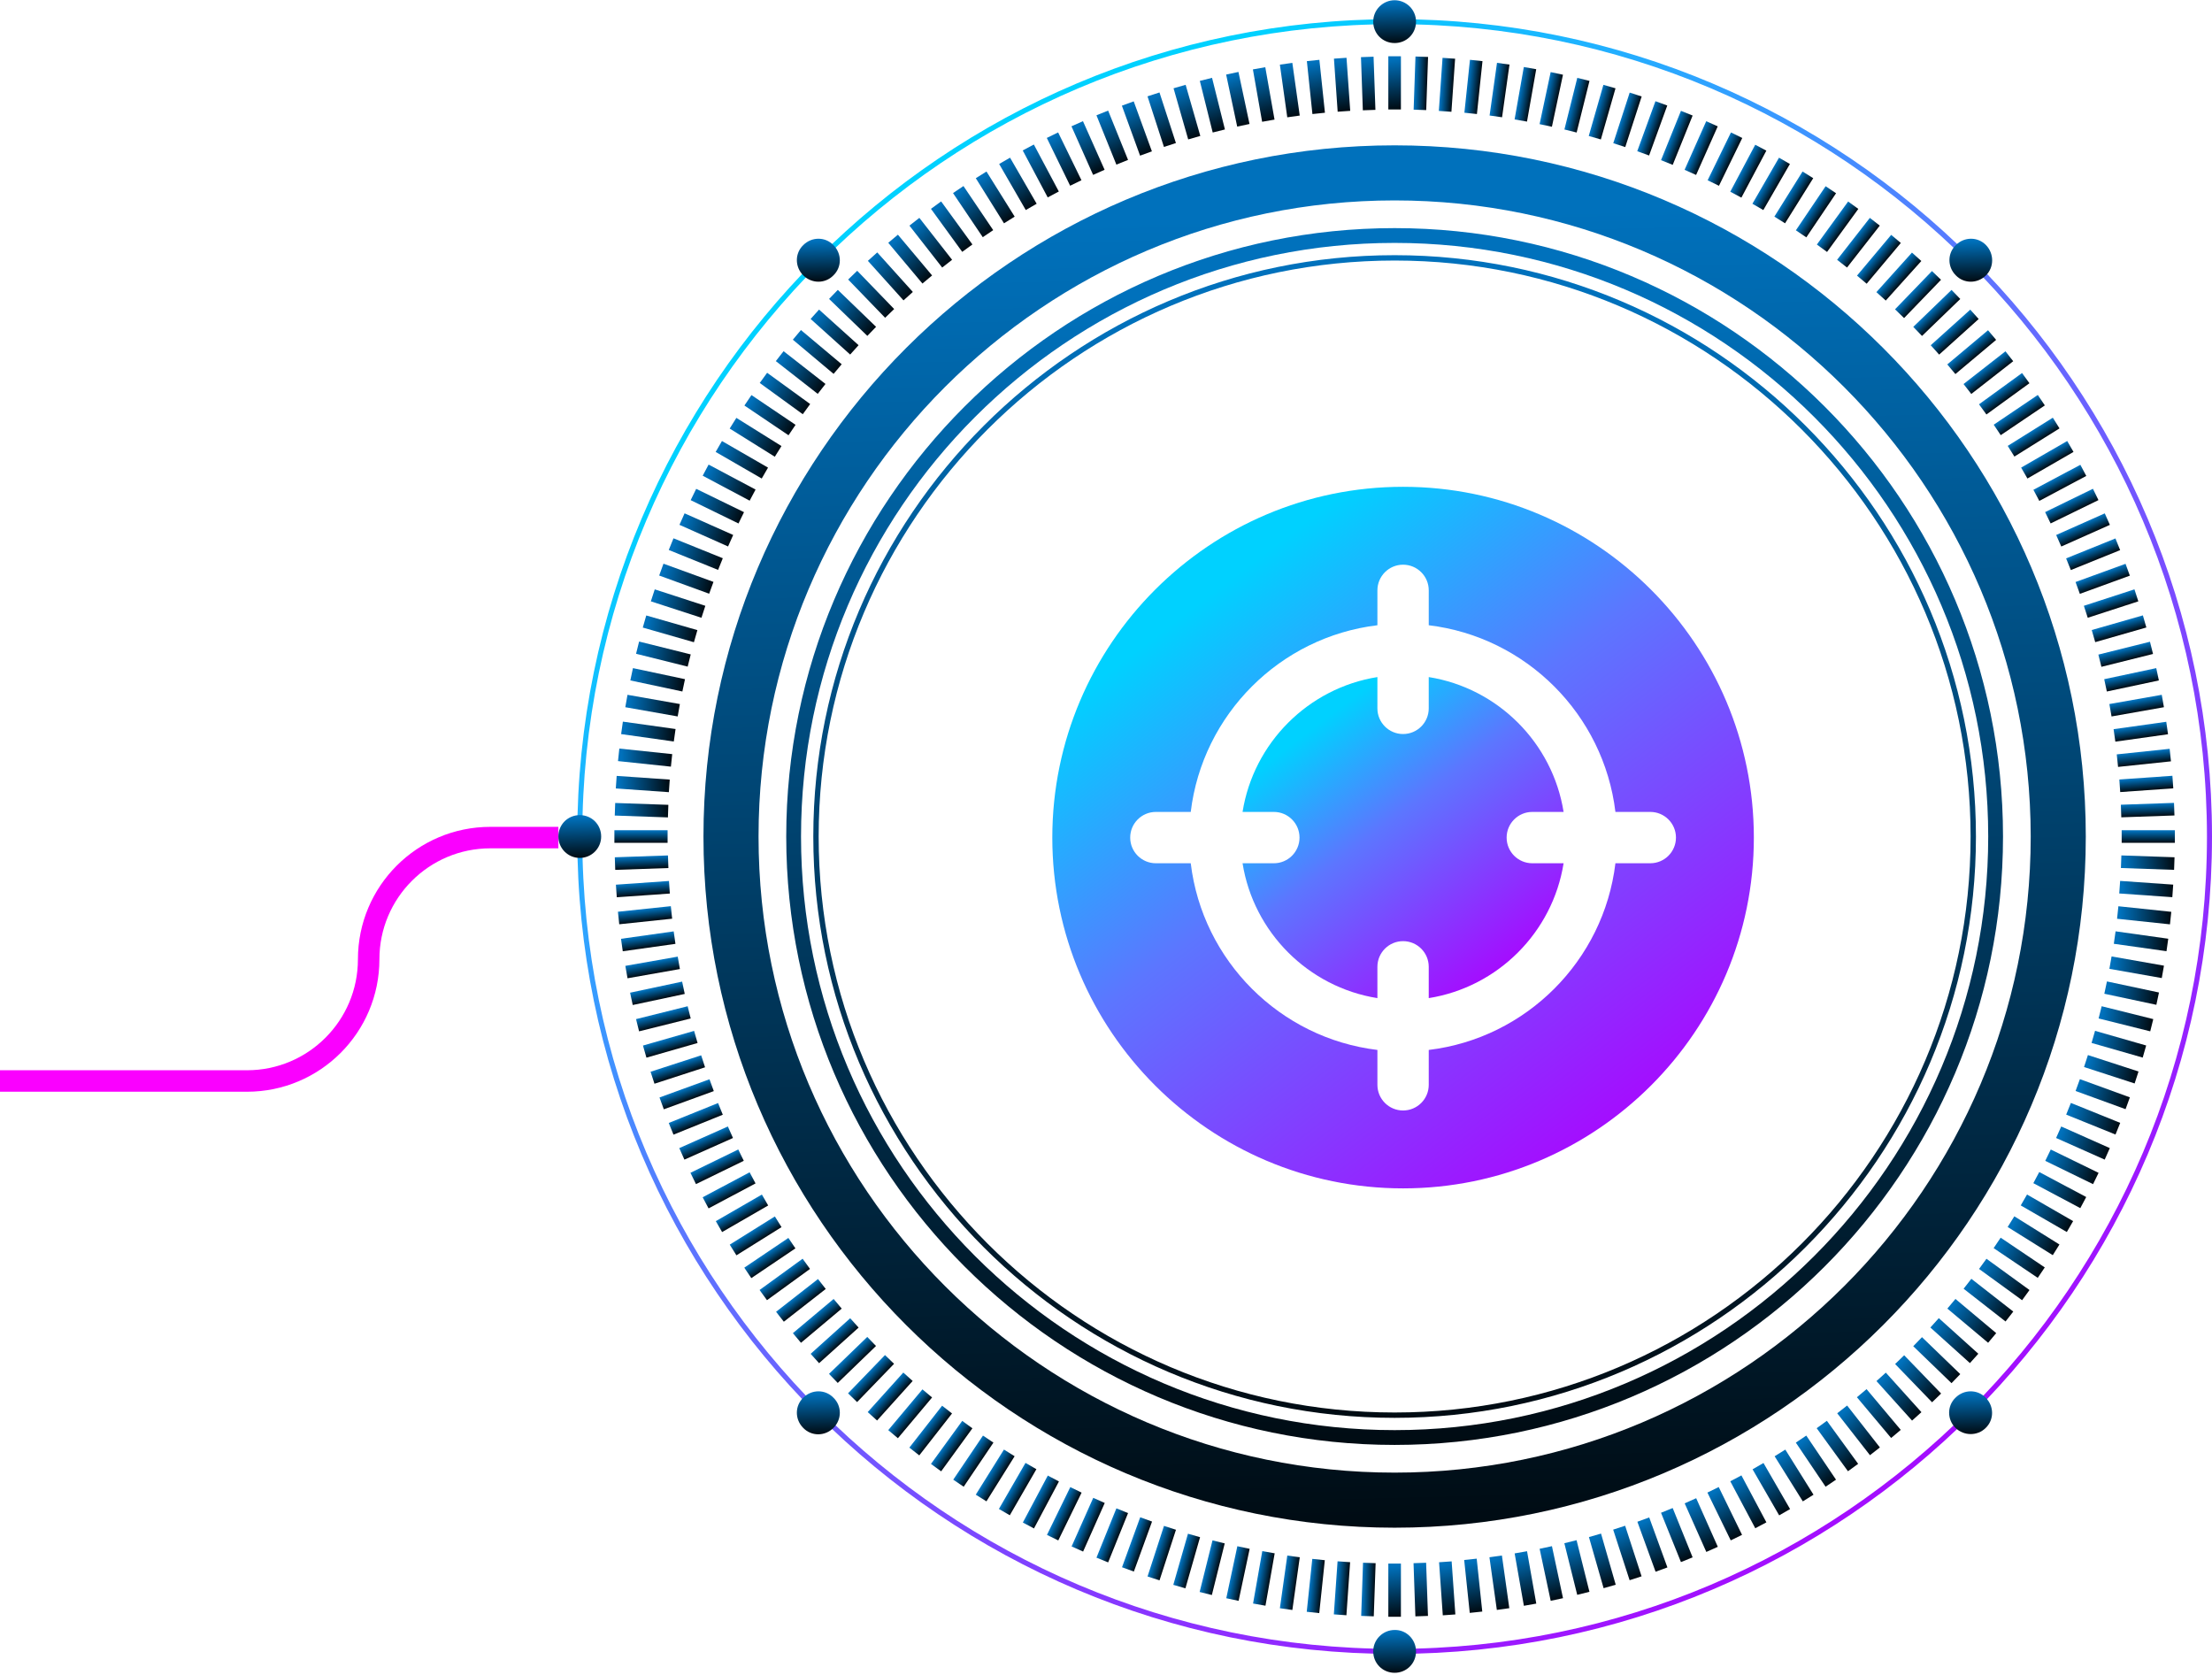 <svg width="309" height="234" viewBox="0 0 309 234" fill="none" xmlns="http://www.w3.org/2000/svg">
<g clip-path="url(#clip0_238_8198)">
<g style="mix-blend-mode:screen">
<path d="M194.818 201.836C147.95 201.836 109.831 163.717 109.831 116.85C109.831 69.983 147.95 31.865 194.818 31.865C241.687 31.865 279.806 69.983 279.806 116.85C279.806 163.717 241.687 201.836 194.818 201.836ZM194.818 33.931C149.093 33.931 111.897 71.126 111.897 116.85C111.897 162.574 149.093 199.769 194.818 199.769C240.543 199.769 277.739 162.574 277.739 116.85C277.739 71.126 240.543 33.931 194.818 33.931Z" fill="url(#paint0_linear_238_8198)"/>
<path d="M194.819 213.399C141.576 213.399 98.269 170.093 98.269 116.851C98.269 63.608 141.576 20.302 194.819 20.302C248.062 20.302 291.369 63.608 291.369 116.851C291.369 170.093 248.062 213.399 194.819 213.399ZM194.819 27.996C145.84 27.996 105.963 67.829 105.963 116.851C105.963 165.828 145.796 205.705 194.819 205.705C243.798 205.705 283.675 165.872 283.675 116.851C283.631 67.873 243.798 27.996 194.819 27.996Z" fill="url(#paint1_linear_238_8198)"/>
<path d="M194.819 231.029C131.859 231.029 80.638 179.809 80.638 116.85C80.638 53.892 131.859 2.672 194.819 2.672C257.779 2.672 309 53.892 309 116.85C309 179.809 257.779 231.029 194.819 231.029ZM194.819 3.375C132.254 3.375 81.341 54.287 81.341 116.85C81.341 179.413 132.254 230.325 194.819 230.325C257.383 230.325 308.296 179.413 308.296 116.85C308.252 54.287 257.383 3.375 194.819 3.375Z" fill="url(#paint2_linear_238_8198)"/>
<path d="M194.818 198.054C150.061 198.054 113.612 161.607 113.612 116.85C113.612 72.093 150.061 35.645 194.818 35.645C239.576 35.645 276.025 72.049 276.025 116.85C276.025 161.607 239.576 198.054 194.818 198.054ZM194.818 36.393C150.456 36.393 114.36 72.489 114.36 116.85C114.36 161.211 150.456 197.307 194.818 197.307C239.181 197.307 275.277 161.211 275.277 116.85C275.277 72.489 239.181 36.393 194.818 36.393Z" fill="url(#paint3_linear_238_8198)"/>
<path d="M197.809 3.024C197.809 4.695 196.49 6.013 194.819 6.013C193.148 6.013 191.829 4.695 191.829 3.024C191.829 1.353 193.192 0.034 194.819 0.034C196.446 0.034 197.809 1.353 197.809 3.024Z" fill="url(#paint4_linear_238_8198)"/>
<path d="M197.809 230.677C197.809 232.347 196.49 233.666 194.819 233.666C193.148 233.666 191.829 232.347 191.829 230.677C191.829 229.006 193.192 227.687 194.819 227.687C196.446 227.643 197.809 229.006 197.809 230.677Z" fill="url(#paint5_linear_238_8198)"/>
<path d="M80.99 119.84C79.319 119.84 78 118.477 78 116.851C78 115.18 79.319 113.861 80.99 113.861C82.66 113.861 83.979 115.18 83.979 116.851C83.979 118.477 82.66 119.84 80.99 119.84Z" fill="url(#paint6_linear_238_8198)"/>
<path d="M277.432 38.46C276.245 39.647 274.355 39.647 273.212 38.46C272.025 37.273 272.025 35.382 273.212 34.239C274.399 33.052 276.289 33.052 277.432 34.239C278.576 35.426 278.576 37.316 277.432 38.46Z" fill="url(#paint7_linear_238_8198)"/>
<path d="M116.427 199.462C115.239 200.649 113.349 200.649 112.206 199.462C111.019 198.275 111.019 196.384 112.206 195.241C113.393 194.054 115.283 194.054 116.427 195.241C117.614 196.384 117.614 198.275 116.427 199.462Z" fill="url(#paint8_linear_238_8198)"/>
<path d="M273.168 199.462C271.981 198.275 271.981 196.384 273.168 195.241C274.355 194.054 276.245 194.054 277.388 195.241C278.576 196.428 278.576 198.319 277.388 199.462C276.245 200.605 274.355 200.605 273.168 199.462Z" fill="url(#paint9_linear_238_8198)"/>
<path d="M112.206 38.46C111.019 37.273 111.019 35.382 112.206 34.239C113.393 33.052 115.283 33.052 116.427 34.239C117.614 35.426 117.614 37.316 116.427 38.46C115.283 39.647 113.393 39.647 112.206 38.46Z" fill="url(#paint10_linear_238_8198)"/>
<path d="M195.698 7.86H193.939V15.29H195.698V7.86Z" fill="url(#paint11_linear_238_8198)"/>
<path d="M195.698 218.411H193.939V225.841H195.698V218.411Z" fill="url(#paint12_linear_238_8198)"/>
<path d="M191.877 7.92L190.119 7.982L190.379 15.408L192.136 15.346L191.877 7.92Z" fill="url(#paint13_linear_238_8198)"/>
<path d="M199.219 218.296L197.461 218.357L197.719 225.783L199.477 225.722L199.219 218.296Z" fill="url(#paint14_linear_238_8198)"/>
<path d="M188.098 8.071L186.344 8.193L186.862 15.606L188.616 15.483L188.098 8.071Z" fill="url(#paint15_linear_238_8198)"/>
<path d="M202.784 218.102L201.029 218.225L201.547 225.637L203.302 225.514L202.784 218.102Z" fill="url(#paint16_linear_238_8198)"/>
<path d="M184.309 8.358L182.56 8.542L183.335 15.931L185.084 15.748L184.309 8.358Z" fill="url(#paint17_linear_238_8198)"/>
<path d="M206.285 217.725L204.536 217.909L205.313 225.298L207.062 225.114L206.285 217.725Z" fill="url(#paint18_linear_238_8198)"/>
<path d="M180.531 8.784L178.789 9.029L179.822 16.387L181.563 16.142L180.531 8.784Z" fill="url(#paint19_linear_238_8198)"/>
<path d="M209.806 217.283L208.064 217.527L209.098 224.885L210.84 224.641L209.806 217.283Z" fill="url(#paint20_linear_238_8198)"/>
<path d="M176.752 9.39L175.021 9.695L176.31 17.012L178.042 16.707L176.752 9.39Z" fill="url(#paint21_linear_238_8198)"/>
<path d="M213.317 216.685L211.585 216.99L212.874 224.307L214.606 224.002L213.317 216.685Z" fill="url(#paint22_linear_238_8198)"/>
<path d="M173.003 10.05L171.283 10.416L172.828 17.683L174.548 17.318L173.003 10.05Z" fill="url(#paint23_linear_238_8198)"/>
<path d="M216.795 215.979L215.075 216.345L216.621 223.612L218.342 223.246L216.795 215.979Z" fill="url(#paint24_linear_238_8198)"/>
<path d="M169.315 10.874L167.608 11.299L169.407 18.509L171.113 18.083L169.315 10.874Z" fill="url(#paint25_linear_238_8198)"/>
<path d="M220.235 215.142L218.528 215.568L220.326 222.777L222.033 222.352L220.235 215.142Z" fill="url(#paint26_linear_238_8198)"/>
<path d="M165.626 11.847L163.936 12.332L165.983 19.474L167.674 18.989L165.626 11.847Z" fill="url(#paint27_linear_238_8198)"/>
<path d="M223.653 214.222L221.963 214.708L224.012 221.849L225.703 221.364L223.653 214.222Z" fill="url(#paint28_linear_238_8198)"/>
<path d="M161.971 12.915L160.299 13.459L162.595 20.525L164.267 19.982L161.971 12.915Z" fill="url(#paint29_linear_238_8198)"/>
<path d="M227.021 213.126L225.349 213.669L227.645 220.735L229.317 220.192L227.021 213.126Z" fill="url(#paint30_linear_238_8198)"/>
<path d="M158.372 14.159L156.72 14.761L159.26 21.743L160.913 21.142L158.372 14.159Z" fill="url(#paint31_linear_238_8198)"/>
<path d="M230.383 211.966L228.73 212.568L231.272 219.55L232.925 218.948L230.383 211.966Z" fill="url(#paint32_linear_238_8198)"/>
<path d="M154.798 15.447L153.167 16.106L155.95 22.995L157.581 22.336L154.798 15.447Z" fill="url(#paint33_linear_238_8198)"/>
<path d="M233.663 210.653L232.032 211.312L234.816 218.201L236.447 217.542L233.663 210.653Z" fill="url(#paint34_linear_238_8198)"/>
<path d="M151.282 16.928L149.676 17.643L152.698 24.43L154.304 23.715L151.282 16.928Z" fill="url(#paint35_linear_238_8198)"/>
<path d="M236.944 209.28L235.337 209.996L238.359 216.784L239.966 216.069L236.944 209.28Z" fill="url(#paint36_linear_238_8198)"/>
<path d="M147.813 18.496L146.232 19.267L149.491 25.945L151.071 25.174L147.813 18.496Z" fill="url(#paint37_linear_238_8198)"/>
<path d="M240.093 207.721L238.513 208.492L241.771 215.17L243.351 214.399L240.093 207.721Z" fill="url(#paint38_linear_238_8198)"/>
<path d="M144.422 20.19L142.869 21.016L146.358 27.576L147.91 26.75L144.422 20.19Z" fill="url(#paint39_linear_238_8198)"/>
<path d="M243.262 206.091L241.709 206.917L245.198 213.477L246.751 212.651L243.262 206.091Z" fill="url(#paint40_linear_238_8198)"/>
<path d="M141.098 22.026L139.575 22.906L143.291 29.34L144.814 28.461L141.098 22.026Z" fill="url(#paint41_linear_238_8198)"/>
<path d="M246.345 204.362L244.822 205.242L248.537 211.676L250.06 210.797L246.345 204.362Z" fill="url(#paint42_linear_238_8198)"/>
<path d="M137.805 23.961L136.313 24.893L140.252 31.194L141.743 30.262L137.805 23.961Z" fill="url(#paint43_linear_238_8198)"/>
<path d="M249.395 202.489L247.903 203.421L251.841 209.722L253.333 208.79L249.395 202.489Z" fill="url(#paint44_linear_238_8198)"/>
<path d="M134.589 25.988L133.131 26.971L137.285 33.132L138.743 32.148L134.589 25.988Z" fill="url(#paint45_linear_238_8198)"/>
<path d="M252.323 200.531L250.865 201.515L255.02 207.674L256.478 206.691L252.323 200.531Z" fill="url(#paint46_linear_238_8198)"/>
<path d="M131.47 28.137L130.048 29.171L134.416 35.181L135.839 34.147L131.47 28.137Z" fill="url(#paint47_linear_238_8198)"/>
<path d="M255.201 198.468L253.778 199.501L258.146 205.512L259.569 204.479L255.201 198.468Z" fill="url(#paint48_linear_238_8198)"/>
<path d="M128.427 30.434L127.041 31.517L131.616 37.372L133.002 36.289L128.427 30.434Z" fill="url(#paint49_linear_238_8198)"/>
<path d="M258.031 196.333L256.646 197.416L261.22 203.271L262.606 202.188L258.031 196.333Z" fill="url(#paint50_linear_238_8198)"/>
<path d="M125.431 32.784L124.084 33.915L128.859 39.607L130.207 38.477L125.431 32.784Z" fill="url(#paint51_linear_238_8198)"/>
<path d="M260.745 194.044L259.398 195.175L264.175 200.866L265.522 199.735L260.745 194.044Z" fill="url(#paint52_linear_238_8198)"/>
<path d="M122.545 35.26L121.238 36.437L126.21 41.958L127.517 40.781L122.545 35.26Z" fill="url(#paint53_linear_238_8198)"/>
<path d="M263.436 191.739L262.129 192.916L267.101 198.437L268.408 197.261L263.436 191.739Z" fill="url(#paint54_linear_238_8198)"/>
<path d="M119.746 37.825L118.481 39.047L123.645 44.39L124.909 43.168L119.746 37.825Z" fill="url(#paint55_linear_238_8198)"/>
<path d="M265.999 189.313L264.734 190.535L269.896 195.879L271.161 194.657L265.999 189.313Z" fill="url(#paint56_linear_238_8198)"/>
<path d="M117.037 40.492L115.815 41.757L121.16 46.919L122.382 45.654L117.037 40.492Z" fill="url(#paint57_linear_238_8198)"/>
<path d="M268.488 186.784L267.267 188.049L272.612 193.21L273.834 191.945L268.488 186.784Z" fill="url(#paint58_linear_238_8198)"/>
<path d="M114.416 43.246L113.239 44.553L118.761 49.525L119.938 48.218L114.416 43.246Z" fill="url(#paint59_linear_238_8198)"/>
<path d="M270.837 184.128L269.66 185.435L275.182 190.406L276.358 189.099L270.837 184.128Z" fill="url(#paint60_linear_238_8198)"/>
<path d="M111.886 46.104L110.756 47.451L116.447 52.227L117.578 50.88L111.886 46.104Z" fill="url(#paint61_linear_238_8198)"/>
<path d="M273.162 181.445L272.032 182.792L277.725 187.567L278.855 186.22L273.162 181.445Z" fill="url(#paint62_linear_238_8198)"/>
<path d="M109.461 49.057L108.378 50.443L114.232 55.018L115.315 53.633L109.461 49.057Z" fill="url(#paint63_linear_238_8198)"/>
<path d="M275.384 178.633L274.302 180.019L280.158 184.593L281.24 183.207L275.384 178.633Z" fill="url(#paint64_linear_238_8198)"/>
<path d="M107.163 52.073L106.13 53.496L112.142 57.862L113.175 56.439L107.163 52.073Z" fill="url(#paint65_linear_238_8198)"/>
<path d="M277.493 175.832L276.46 177.255L282.472 181.621L283.505 180.198L277.493 175.832Z" fill="url(#paint66_linear_238_8198)"/>
<path d="M104.974 55.188L103.99 56.646L110.151 60.8L111.134 59.342L104.974 55.188Z" fill="url(#paint67_linear_238_8198)"/>
<path d="M279.479 172.888L278.496 174.346L284.657 178.499L285.64 177.041L279.479 172.888Z" fill="url(#paint68_linear_238_8198)"/>
<path d="M102.865 58.372L101.933 59.863L108.234 63.8L109.166 62.309L102.865 58.372Z" fill="url(#paint69_linear_238_8198)"/>
<path d="M281.387 169.903L280.455 171.395L286.757 175.331L287.689 173.839L281.387 169.903Z" fill="url(#paint70_linear_238_8198)"/>
<path d="M100.852 61.606L99.973 63.129L106.407 66.844L107.287 65.321L100.852 61.606Z" fill="url(#paint71_linear_238_8198)"/>
<path d="M283.163 166.858L282.284 168.381L288.72 172.095L289.599 170.572L283.163 166.858Z" fill="url(#paint72_linear_238_8198)"/>
<path d="M98.988 64.897L98.162 66.449L104.722 69.938L105.548 68.385L98.988 64.897Z" fill="url(#paint73_linear_238_8198)"/>
<path d="M284.869 163.72L284.043 165.272L290.603 168.761L291.429 167.208L284.869 163.72Z" fill="url(#paint74_linear_238_8198)"/>
<path d="M97.254 68.285L96.483 69.866L103.162 73.122L103.933 71.542L97.254 68.285Z" fill="url(#paint75_linear_238_8198)"/>
<path d="M286.478 160.573L285.707 162.154L292.385 165.41L293.156 163.83L286.478 160.573Z" fill="url(#paint76_linear_238_8198)"/>
<path d="M95.632 71.706L94.917 73.312L101.705 76.334L102.42 74.728L95.632 71.706Z" fill="url(#paint77_linear_238_8198)"/>
<path d="M287.937 157.354L287.222 158.961L294.01 161.982L294.725 160.375L287.937 157.354Z" fill="url(#paint78_linear_238_8198)"/>
<path d="M94.081 75.194L93.422 76.825L100.311 79.608L100.97 77.978L94.081 75.194Z" fill="url(#paint79_linear_238_8198)"/>
<path d="M289.289 154.065L288.63 155.695L295.519 158.479L296.178 156.849L289.289 154.065Z" fill="url(#paint80_linear_238_8198)"/>
<path d="M92.684 78.74L92.083 80.393L99.065 82.934L99.667 81.282L92.684 78.74Z" fill="url(#paint81_linear_238_8198)"/>
<path d="M290.545 150.743L289.943 152.396L296.926 154.937L297.527 153.284L290.545 150.743Z" fill="url(#paint82_linear_238_8198)"/>
<path d="M91.464 82.327L90.921 83.999L97.988 86.295L98.531 84.623L91.464 82.327Z" fill="url(#paint83_linear_238_8198)"/>
<path d="M291.668 147.377L291.125 149.049L298.192 151.345L298.735 149.673L291.668 147.377Z" fill="url(#paint84_linear_238_8198)"/>
<path d="M90.278 85.972L89.793 87.662L96.936 89.711L97.421 88.02L90.278 85.972Z" fill="url(#paint85_linear_238_8198)"/>
<path d="M292.661 143.993L292.177 145.684L299.32 147.731L299.804 146.041L292.661 143.993Z" fill="url(#paint86_linear_238_8198)"/>
<path d="M89.279 89.615L88.853 91.322L96.063 93.119L96.489 91.413L89.279 89.615Z" fill="url(#paint87_linear_238_8198)"/>
<path d="M293.587 140.558L293.161 142.265L300.371 144.063L300.796 142.356L293.587 140.558Z" fill="url(#paint88_linear_238_8198)"/>
<path d="M88.419 93.327L88.054 95.047L95.322 96.592L95.688 94.872L88.419 93.327Z" fill="url(#paint89_linear_238_8198)"/>
<path d="M294.325 137.093L293.959 138.813L301.227 140.359L301.592 138.639L294.325 137.093Z" fill="url(#paint90_linear_238_8198)"/>
<path d="M87.656 97.056L87.351 98.788L94.668 100.077L94.973 98.346L87.656 97.056Z" fill="url(#paint91_linear_238_8198)"/>
<path d="M294.972 133.602L294.667 135.333L301.984 136.623L302.29 134.891L294.972 133.602Z" fill="url(#paint92_linear_238_8198)"/>
<path d="M87.011 100.802L86.767 102.543L94.125 103.577L94.37 101.835L87.011 100.802Z" fill="url(#paint93_linear_238_8198)"/>
<path d="M295.53 130.094L295.285 131.835L302.643 132.87L302.888 131.128L295.53 130.094Z" fill="url(#paint94_linear_238_8198)"/>
<path d="M86.515 104.565L86.331 106.314L93.721 107.09L93.904 105.341L86.515 104.565Z" fill="url(#paint95_linear_238_8198)"/>
<path d="M295.923 126.591L295.739 128.34L303.129 129.118L303.313 127.369L295.923 126.591Z" fill="url(#paint96_linear_238_8198)"/>
<path d="M86.146 108.382L86.023 110.136L93.436 110.655L93.559 108.9L86.146 108.382Z" fill="url(#paint97_linear_238_8198)"/>
<path d="M296.168 123.052L296.045 124.806L303.457 125.324L303.58 123.57L296.168 123.052Z" fill="url(#paint98_linear_238_8198)"/>
<path d="M85.939 112.165L85.878 113.922L93.304 114.181L93.365 112.424L85.939 112.165Z" fill="url(#paint99_linear_238_8198)"/>
<path d="M296.34 119.491L296.278 121.249L303.704 121.507L303.765 119.749L296.34 119.491Z" fill="url(#paint100_linear_238_8198)"/>
<path d="M93.257 115.971H85.826V117.73H93.257V115.971Z" fill="url(#paint101_linear_238_8198)"/>
<path d="M303.812 115.971H296.382V117.73H303.812V115.971Z" fill="url(#paint102_linear_238_8198)"/>
<path d="M93.31 119.492L85.884 119.751L85.945 121.509L93.371 121.25L93.31 119.492Z" fill="url(#paint103_linear_238_8198)"/>
<path d="M303.693 112.151L296.268 112.41L296.329 114.168L303.755 113.908L303.693 112.151Z" fill="url(#paint104_linear_238_8198)"/>
<path d="M93.45 123.06L86.037 123.579L86.16 125.334L93.572 124.815L93.45 123.06Z" fill="url(#paint105_linear_238_8198)"/>
<path d="M303.467 108.365L296.056 108.886L296.179 110.64L303.591 110.119L303.467 108.365Z" fill="url(#paint106_linear_238_8198)"/>
<path d="M93.71 126.58L86.32 127.358L86.504 129.107L93.894 128.329L93.71 126.58Z" fill="url(#paint107_linear_238_8198)"/>
<path d="M303.084 104.599L295.694 105.377L295.878 107.126L303.268 106.348L303.084 104.599Z" fill="url(#paint108_linear_238_8198)"/>
<path d="M94.109 130.101L86.751 131.137L86.996 132.878L94.354 131.842L94.109 130.101Z" fill="url(#paint109_linear_238_8198)"/>
<path d="M302.611 100.823L295.253 101.857L295.498 103.598L302.856 102.564L302.611 100.823Z" fill="url(#paint110_linear_238_8198)"/>
<path d="M94.673 133.628L87.356 134.919L87.661 136.651L94.978 135.36L94.673 133.628Z" fill="url(#paint111_linear_238_8198)"/>
<path d="M301.98 97.054L294.662 98.346L294.968 100.078L302.285 98.786L301.98 97.054Z" fill="url(#paint112_linear_238_8198)"/>
<path d="M95.288 137.118L88.02 138.666L88.387 140.386L95.654 138.838L95.288 137.118Z" fill="url(#paint113_linear_238_8198)"/>
<path d="M301.211 93.328L293.943 94.874L294.309 96.594L301.577 95.048L301.211 93.328Z" fill="url(#paint114_linear_238_8198)"/>
<path d="M96.06 140.559L88.851 142.357L89.276 144.063L96.486 142.265L96.06 140.559Z" fill="url(#paint115_linear_238_8198)"/>
<path d="M300.336 89.641L293.126 91.439L293.552 93.145L300.761 91.347L300.336 89.641Z" fill="url(#paint116_linear_238_8198)"/>
<path d="M96.961 144.001L89.818 146.049L90.303 147.739L97.446 145.692L96.961 144.001Z" fill="url(#paint117_linear_238_8198)"/>
<path d="M299.344 85.96L292.201 88.007L292.686 89.698L299.829 87.65L299.344 85.96Z" fill="url(#paint118_linear_238_8198)"/>
<path d="M97.948 147.412L90.881 149.708L91.424 151.381L98.491 149.085L97.948 147.412Z" fill="url(#paint119_linear_238_8198)"/>
<path d="M298.166 82.324L291.1 84.621L291.643 86.293L298.709 83.997L298.166 82.324Z" fill="url(#paint120_linear_238_8198)"/>
<path d="M99.11 150.758L92.128 153.3L92.73 154.953L99.712 152.411L99.11 150.758Z" fill="url(#paint121_linear_238_8198)"/>
<path d="M296.921 78.757L289.938 81.299L290.54 82.951L297.522 80.409L296.921 78.757Z" fill="url(#paint122_linear_238_8198)"/>
<path d="M100.31 154.079L93.421 156.863L94.08 158.494L100.969 155.71L100.31 154.079Z" fill="url(#paint123_linear_238_8198)"/>
<path d="M295.51 75.213L288.621 77.998L289.28 79.628L296.169 76.844L295.51 75.213Z" fill="url(#paint124_linear_238_8198)"/>
<path d="M101.678 157.354L94.891 160.375L95.606 161.982L102.393 158.96L101.678 157.354Z" fill="url(#paint125_linear_238_8198)"/>
<path d="M294.019 71.711L287.231 74.732L287.947 76.339L294.734 73.317L294.019 71.711Z" fill="url(#paint126_linear_238_8198)"/>
<path d="M103.13 160.565L96.451 163.823L97.222 165.403L103.901 162.146L103.13 160.565Z" fill="url(#paint127_linear_238_8198)"/>
<path d="M292.367 68.277L285.688 71.534L286.459 73.115L293.138 69.857L292.367 68.277Z" fill="url(#paint128_linear_238_8198)"/>
<path d="M104.716 163.753L98.156 167.242L98.982 168.794L105.542 165.306L104.716 163.753Z" fill="url(#paint129_linear_238_8198)"/>
<path d="M290.611 64.927L284.051 68.416L284.876 69.969L291.437 66.48L290.611 64.927Z" fill="url(#paint130_linear_238_8198)"/>
<path d="M106.429 166.863L99.994 170.579L100.874 172.102L107.308 168.386L106.429 166.863Z" fill="url(#paint131_linear_238_8198)"/>
<path d="M288.773 61.603L282.338 65.318L283.217 66.841L289.652 63.127L288.773 61.603Z" fill="url(#paint132_linear_238_8198)"/>
<path d="M108.241 169.921L101.94 173.859L102.873 175.35L109.173 171.412L108.241 169.921Z" fill="url(#paint133_linear_238_8198)"/>
<path d="M286.765 58.347L280.464 62.285L281.396 63.776L287.697 59.839L286.765 58.347Z" fill="url(#paint134_linear_238_8198)"/>
<path d="M110.13 172.921L103.971 177.077L104.954 178.535L111.114 174.379L110.13 172.921Z" fill="url(#paint135_linear_238_8198)"/>
<path d="M284.666 55.17L278.506 59.326L279.489 60.784L285.649 56.628L284.666 55.17Z" fill="url(#paint136_linear_238_8198)"/>
<path d="M112.12 175.827L106.108 180.194L107.142 181.617L113.153 177.25L112.12 175.827Z" fill="url(#paint137_linear_238_8198)"/>
<path d="M282.464 52.107L276.453 56.475L277.487 57.897L283.498 53.53L282.464 52.107Z" fill="url(#paint138_linear_238_8198)"/>
<path d="M114.267 178.663L108.412 183.238L109.495 184.624L115.35 180.049L114.267 178.663Z" fill="url(#paint139_linear_238_8198)"/>
<path d="M280.147 49.071L274.292 53.645L275.375 55.03L281.23 50.456L280.147 49.071Z" fill="url(#paint140_linear_238_8198)"/>
<path d="M116.451 181.447L110.76 186.223L111.89 187.57L117.582 182.794L116.451 181.447Z" fill="url(#paint141_linear_238_8198)"/>
<path d="M277.713 46.129L272.021 50.905L273.152 52.252L278.844 47.476L277.713 46.129Z" fill="url(#paint142_linear_238_8198)"/>
<path d="M118.764 184.139L113.242 189.111L114.419 190.418L119.941 185.445L118.764 184.139Z" fill="url(#paint143_linear_238_8198)"/>
<path d="M275.229 43.253L269.708 48.225L270.885 49.532L276.406 44.56L275.229 43.253Z" fill="url(#paint144_linear_238_8198)"/>
<path d="M121.149 186.75L115.805 191.913L117.027 193.177L122.371 188.015L121.149 186.75Z" fill="url(#paint145_linear_238_8198)"/>
<path d="M272.614 40.498L267.27 45.66L268.491 46.925L273.836 41.763L272.614 40.498Z" fill="url(#paint146_linear_238_8198)"/>
<path d="M123.627 189.283L118.465 194.627L119.73 195.849L124.892 190.505L123.627 189.283Z" fill="url(#paint147_linear_238_8198)"/>
<path d="M269.879 37.861L264.72 43.208L265.985 44.429L271.145 39.082L269.879 37.861Z" fill="url(#paint148_linear_238_8198)"/>
<path d="M126.185 191.726L121.214 197.248L122.521 198.425L127.492 192.902L126.185 191.726Z" fill="url(#paint149_linear_238_8198)"/>
<path d="M267.087 35.283L262.117 40.807L263.425 41.983L268.395 36.459L267.087 35.283Z" fill="url(#paint150_linear_238_8198)"/>
<path d="M128.858 194.076L124.083 199.769L125.43 200.899L130.205 195.206L128.858 194.076Z" fill="url(#paint151_linear_238_8198)"/>
<path d="M264.184 32.808L259.409 38.501L260.757 39.631L265.531 33.938L264.184 32.808Z" fill="url(#paint152_linear_238_8198)"/>
<path d="M131.605 196.358L127.03 202.213L128.416 203.296L132.991 197.441L131.605 196.358Z" fill="url(#paint153_linear_238_8198)"/>
<path d="M261.204 30.434L256.629 36.289L258.015 37.371L262.59 31.516L261.204 30.434Z" fill="url(#paint154_linear_238_8198)"/>
<path d="M134.416 198.481L130.049 204.492L131.472 205.525L135.839 199.514L134.416 198.481Z" fill="url(#paint155_linear_238_8198)"/>
<path d="M258.17 28.148L253.803 34.159L255.225 35.193L259.593 29.182L258.17 28.148Z" fill="url(#paint156_linear_238_8198)"/>
<path d="M137.315 200.531L133.161 206.691L134.619 207.675L138.774 201.514L137.315 200.531Z" fill="url(#paint157_linear_238_8198)"/>
<path d="M255.025 26.012L250.871 32.172L252.329 33.155L256.483 26.995L255.025 26.012Z" fill="url(#paint158_linear_238_8198)"/>
<path d="M140.243 202.484L136.307 208.785L137.798 209.717L141.735 203.415L140.243 202.484Z" fill="url(#paint159_linear_238_8198)"/>
<path d="M251.803 23.958L247.866 30.259L249.358 31.191L253.294 24.89L251.803 23.958Z" fill="url(#paint160_linear_238_8198)"/>
<path d="M143.254 204.346L139.539 210.781L141.062 211.66L144.777 205.226L143.254 204.346Z" fill="url(#paint161_linear_238_8198)"/>
<path d="M248.513 22.027L244.799 28.462L246.322 29.341L250.036 22.906L248.513 22.027Z" fill="url(#paint162_linear_238_8198)"/>
<path d="M146.371 206.115L142.884 212.677L144.437 213.502L147.924 206.94L146.371 206.115Z" fill="url(#paint163_linear_238_8198)"/>
<path d="M245.192 20.219L241.706 26.78L243.259 27.605L246.745 21.044L245.192 20.219Z" fill="url(#paint164_linear_238_8198)"/>
<path d="M149.511 207.728L146.253 214.405L147.833 215.176L151.092 208.499L149.511 207.728Z" fill="url(#paint165_linear_238_8198)"/>
<path d="M241.801 18.502L238.544 25.18L240.125 25.951L243.382 19.273L241.801 18.502Z" fill="url(#paint166_linear_238_8198)"/>
<path d="M152.716 209.229L149.694 216.017L151.301 216.732L154.323 209.944L152.716 209.229Z" fill="url(#paint167_linear_238_8198)"/>
<path d="M238.346 16.933L235.324 23.722L236.931 24.437L239.953 17.649L238.346 16.933Z" fill="url(#paint168_linear_238_8198)"/>
<path d="M155.951 210.696L153.168 217.585L154.799 218.244L157.581 211.355L155.951 210.696Z" fill="url(#paint169_linear_238_8198)"/>
<path d="M234.817 15.481L232.034 22.371L233.665 23.029L236.447 16.14L234.817 15.481Z" fill="url(#paint170_linear_238_8198)"/>
<path d="M159.278 211.941L156.738 218.924L158.391 219.525L160.931 212.542L159.278 211.941Z" fill="url(#paint171_linear_238_8198)"/>
<path d="M231.252 14.137L228.712 21.12L230.365 21.721L232.904 14.738L231.252 14.137Z" fill="url(#paint172_linear_238_8198)"/>
<path d="M162.599 213.145L160.303 220.211L161.975 220.755L164.272 213.688L162.599 213.145Z" fill="url(#paint173_linear_238_8198)"/>
<path d="M227.655 12.934L225.362 20.002L227.035 20.545L229.328 13.477L227.655 12.934Z" fill="url(#paint174_linear_238_8198)"/>
<path d="M165.949 214.239L163.902 221.381L165.593 221.866L167.639 214.723L165.949 214.239Z" fill="url(#paint175_linear_238_8198)"/>
<path d="M223.983 11.851L221.937 18.994L223.627 19.479L225.673 12.336L223.983 11.851Z" fill="url(#paint176_linear_238_8198)"/>
<path d="M169.377 215.167L167.581 222.377L169.287 222.802L171.083 215.593L169.377 215.167Z" fill="url(#paint177_linear_238_8198)"/>
<path d="M220.333 10.876L218.537 18.086L220.244 18.511L222.039 11.302L220.333 10.876Z" fill="url(#paint178_linear_238_8198)"/>
<path d="M172.847 215.984L171.302 223.252L173.022 223.618L174.567 216.35L172.847 215.984Z" fill="url(#paint179_linear_238_8198)"/>
<path d="M216.615 10.072L215.069 17.34L216.789 17.706L218.335 10.438L216.615 10.072Z" fill="url(#paint180_linear_238_8198)"/>
<path d="M176.331 216.672L175.043 223.99L176.775 224.295L178.063 216.977L176.331 216.672Z" fill="url(#paint181_linear_238_8198)"/>
<path d="M212.865 9.363L211.577 16.681L213.309 16.986L214.597 9.668L212.865 9.363Z" fill="url(#paint182_linear_238_8198)"/>
<path d="M179.824 217.29L178.79 224.648L180.532 224.893L181.566 217.535L179.824 217.29Z" fill="url(#paint183_linear_238_8198)"/>
<path d="M209.119 8.778L208.085 16.136L209.827 16.381L210.861 9.022L209.119 8.778Z" fill="url(#paint184_linear_238_8198)"/>
<path d="M183.317 217.755L182.541 225.144L184.29 225.328L185.066 217.939L183.317 217.755Z" fill="url(#paint185_linear_238_8198)"/>
<path d="M205.342 8.356L204.565 15.745L206.314 15.929L207.091 8.54L205.342 8.356Z" fill="url(#paint186_linear_238_8198)"/>
<path d="M186.847 218.093L186.328 225.505L188.083 225.628L188.601 218.216L186.847 218.093Z" fill="url(#paint187_linear_238_8198)"/>
<path d="M201.512 8.08L200.997 15.493L202.752 15.615L203.267 8.202L201.512 8.08Z" fill="url(#paint188_linear_238_8198)"/>
<path d="M190.405 218.293L190.147 225.719L191.905 225.78L192.163 218.354L190.405 218.293Z" fill="url(#paint189_linear_238_8198)"/>
<path d="M197.731 7.894L197.474 15.319L199.231 15.38L199.489 7.955L197.731 7.894Z" fill="url(#paint190_linear_238_8198)"/>
</g>
<path d="M214.05 113.415H218.423C216.885 103.76 209.24 96.115 199.584 94.577V98.949C199.584 100.929 197.979 102.534 195.999 102.534C194.019 102.534 192.413 100.929 192.413 98.949V94.577C182.759 96.115 175.114 103.76 173.576 113.415H177.948C179.928 113.415 181.533 115.02 181.533 117C181.533 118.98 179.928 120.586 177.948 120.586H173.576C175.114 130.24 182.759 137.885 192.413 139.424V135.052C192.413 133.072 194.019 131.466 195.999 131.466C197.979 131.466 199.584 133.072 199.584 135.052V139.424C209.239 137.886 216.885 130.241 218.423 120.586H214.05C212.07 120.586 210.465 118.981 210.465 117C210.465 115.02 212.07 113.415 214.05 113.415Z" fill="url(#paint191_linear_238_8198)"/>
<path d="M196 68C168.981 68 147 89.981 147 117C147 144.019 168.981 166 196 166C223.019 166 245 144.019 245 117C245 89.981 223.019 68 196 68ZM230.534 120.585H225.662C224.026 134.2 213.2 145.027 199.585 146.662V151.534C199.585 153.514 197.979 155.12 195.999 155.12C194.019 155.12 192.414 153.514 192.414 151.534V146.662C178.8 145.026 167.973 134.2 166.338 120.585H161.465C159.485 120.585 157.88 118.98 157.88 117C157.88 115.02 159.485 113.415 161.465 113.415H166.338C167.973 99.8 178.8 88.974 192.414 87.338V82.466C192.414 80.486 194.019 78.88 195.999 78.88C197.979 78.88 199.585 80.486 199.585 82.466V87.338C213.2 88.973 224.026 99.8 225.662 113.415H230.534C232.514 113.415 234.119 115.02 234.119 117C234.119 118.98 232.514 120.585 230.534 120.585Z" fill="url(#paint192_linear_238_8198)"/>
</g>
<path d="M-2.97239e-06 151L34.5 151C43.889 151 51.5 143.389 51.5 134V134C51.5 124.611 59.111 117 68.5 117L78 117" stroke="#FA00FF" stroke-width="3"/>
<defs>
<linearGradient id="paint0_linear_238_8198" x1="198.562" y1="40.335" x2="203.047" y2="219.373" gradientUnits="userSpaceOnUse">
<stop stop-color="#0071BC"/>
<stop offset="1"/>
</linearGradient>
<linearGradient id="paint1_linear_238_8198" x1="199.072" y1="29.925" x2="204.167" y2="233.323" gradientUnits="userSpaceOnUse">
<stop stop-color="#0071BC"/>
<stop offset="1"/>
</linearGradient>
<linearGradient id="paint2_linear_238_8198" x1="116.111" y1="23.364" x2="269.412" y2="224.824" gradientUnits="userSpaceOnUse">
<stop offset="0.083" stop-color="#00D1FF"/>
<stop offset="0.422" stop-color="#5C76FF"/>
<stop offset="1" stop-color="#AD00FF"/>
</linearGradient>
<linearGradient id="paint3_linear_238_8198" x1="198.396" y1="43.739" x2="202.681" y2="214.812" gradientUnits="userSpaceOnUse">
<stop stop-color="#0071BC"/>
<stop offset="1"/>
</linearGradient>
<linearGradient id="paint4_linear_238_8198" x1="194.951" y1="0.332" x2="195.108" y2="6.63" gradientUnits="userSpaceOnUse">
<stop stop-color="#0071BC"/>
<stop offset="1"/>
</linearGradient>
<linearGradient id="paint5_linear_238_8198" x1="194.951" y1="227.984" x2="195.108" y2="234.283" gradientUnits="userSpaceOnUse">
<stop stop-color="#0071BC"/>
<stop offset="1"/>
</linearGradient>
<linearGradient id="paint6_linear_238_8198" x1="81.121" y1="114.159" x2="81.279" y2="120.457" gradientUnits="userSpaceOnUse">
<stop stop-color="#0071BC"/>
<stop offset="1"/>
</linearGradient>
<linearGradient id="paint7_linear_238_8198" x1="275.437" y1="33.648" x2="275.596" y2="39.969" gradientUnits="userSpaceOnUse">
<stop stop-color="#0071BC"/>
<stop offset="1"/>
</linearGradient>
<linearGradient id="paint8_linear_238_8198" x1="114.448" y1="194.65" x2="114.607" y2="200.972" gradientUnits="userSpaceOnUse">
<stop stop-color="#0071BC"/>
<stop offset="1"/>
</linearGradient>
<linearGradient id="paint9_linear_238_8198" x1="275.41" y1="194.649" x2="275.567" y2="200.935" gradientUnits="userSpaceOnUse">
<stop stop-color="#0071BC"/>
<stop offset="1"/>
</linearGradient>
<linearGradient id="paint10_linear_238_8198" x1="114.448" y1="33.648" x2="114.607" y2="39.969" gradientUnits="userSpaceOnUse">
<stop stop-color="#0071BC"/>
<stop offset="1"/>
</linearGradient>
<linearGradient id="paint11_linear_238_8198" x1="194.858" y1="8.231" x2="195.677" y2="15.975" gradientUnits="userSpaceOnUse">
<stop stop-color="#0071BC"/>
<stop offset="1"/>
</linearGradient>
<linearGradient id="paint12_linear_238_8198" x1="194.858" y1="218.781" x2="195.677" y2="226.526" gradientUnits="userSpaceOnUse">
<stop stop-color="#0071BC"/>
<stop offset="1"/>
</linearGradient>
<linearGradient id="paint13_linear_238_8198" x1="191.05" y1="8.32" x2="192.139" y2="16.031" gradientUnits="userSpaceOnUse">
<stop stop-color="#0071BC"/>
<stop offset="1"/>
</linearGradient>
<linearGradient id="paint14_linear_238_8198" x1="198.391" y1="218.695" x2="199.479" y2="226.407" gradientUnits="userSpaceOnUse">
<stop stop-color="#0071BC"/>
<stop offset="1"/>
</linearGradient>
<linearGradient id="paint15_linear_238_8198" x1="187.285" y1="8.499" x2="188.643" y2="16.168" gradientUnits="userSpaceOnUse">
<stop stop-color="#0071BC"/>
<stop offset="1"/>
</linearGradient>
<linearGradient id="paint16_linear_238_8198" x1="201.971" y1="218.53" x2="203.329" y2="226.199" gradientUnits="userSpaceOnUse">
<stop stop-color="#0071BC"/>
<stop offset="1"/>
</linearGradient>
<linearGradient id="paint17_linear_238_8198" x1="183.511" y1="8.814" x2="185.135" y2="16.431" gradientUnits="userSpaceOnUse">
<stop stop-color="#0071BC"/>
<stop offset="1"/>
</linearGradient>
<linearGradient id="paint18_linear_238_8198" x1="205.488" y1="218.181" x2="207.112" y2="225.798" gradientUnits="userSpaceOnUse">
<stop stop-color="#0071BC"/>
<stop offset="1"/>
</linearGradient>
<linearGradient id="paint19_linear_238_8198" x1="179.75" y1="9.268" x2="181.638" y2="16.824" gradientUnits="userSpaceOnUse">
<stop stop-color="#0071BC"/>
<stop offset="1"/>
</linearGradient>
<linearGradient id="paint20_linear_238_8198" x1="209.025" y1="217.766" x2="210.914" y2="225.322" gradientUnits="userSpaceOnUse">
<stop stop-color="#0071BC"/>
<stop offset="1"/>
</linearGradient>
<linearGradient id="paint21_linear_238_8198" x1="175.989" y1="9.9" x2="178.14" y2="17.385" gradientUnits="userSpaceOnUse">
<stop stop-color="#0071BC"/>
<stop offset="1"/>
</linearGradient>
<linearGradient id="paint22_linear_238_8198" x1="212.553" y1="217.196" x2="214.704" y2="224.68" gradientUnits="userSpaceOnUse">
<stop stop-color="#0071BC"/>
<stop offset="1"/>
</linearGradient>
<linearGradient id="paint23_linear_238_8198" x1="172.258" y1="10.587" x2="174.67" y2="17.992" gradientUnits="userSpaceOnUse">
<stop stop-color="#0071BC"/>
<stop offset="1"/>
</linearGradient>
<linearGradient id="paint24_linear_238_8198" x1="216.05" y1="216.516" x2="218.463" y2="223.92" gradientUnits="userSpaceOnUse">
<stop stop-color="#0071BC"/>
<stop offset="1"/>
</linearGradient>
<linearGradient id="paint25_linear_238_8198" x1="168.589" y1="11.436" x2="171.258" y2="18.753" gradientUnits="userSpaceOnUse">
<stop stop-color="#0071BC"/>
<stop offset="1"/>
</linearGradient>
<linearGradient id="paint26_linear_238_8198" x1="219.509" y1="215.705" x2="222.178" y2="223.021" gradientUnits="userSpaceOnUse">
<stop stop-color="#0071BC"/>
<stop offset="1"/>
</linearGradient>
<linearGradient id="paint27_linear_238_8198" x1="164.92" y1="12.434" x2="167.842" y2="19.654" gradientUnits="userSpaceOnUse">
<stop stop-color="#0071BC"/>
<stop offset="1"/>
</linearGradient>
<linearGradient id="paint28_linear_238_8198" x1="222.947" y1="214.81" x2="225.871" y2="222.028" gradientUnits="userSpaceOnUse">
<stop stop-color="#0071BC"/>
<stop offset="1"/>
</linearGradient>
<linearGradient id="paint29_linear_238_8198" x1="161.286" y1="13.527" x2="164.459" y2="20.64" gradientUnits="userSpaceOnUse">
<stop stop-color="#0071BC"/>
<stop offset="1"/>
</linearGradient>
<linearGradient id="paint30_linear_238_8198" x1="226.336" y1="213.737" x2="229.509" y2="220.849" gradientUnits="userSpaceOnUse">
<stop stop-color="#0071BC"/>
<stop offset="1"/>
</linearGradient>
<linearGradient id="paint31_linear_238_8198" x1="157.709" y1="14.795" x2="161.127" y2="21.792" gradientUnits="userSpaceOnUse">
<stop stop-color="#0071BC"/>
<stop offset="1"/>
</linearGradient>
<linearGradient id="paint32_linear_238_8198" x1="229.72" y1="212.602" x2="233.139" y2="219.599" gradientUnits="userSpaceOnUse">
<stop stop-color="#0071BC"/>
<stop offset="1"/>
</linearGradient>
<linearGradient id="paint33_linear_238_8198" x1="154.157" y1="16.105" x2="157.818" y2="22.979" gradientUnits="userSpaceOnUse">
<stop stop-color="#0071BC"/>
<stop offset="1"/>
</linearGradient>
<linearGradient id="paint34_linear_238_8198" x1="233.022" y1="211.311" x2="236.684" y2="218.184" gradientUnits="userSpaceOnUse">
<stop stop-color="#0071BC"/>
<stop offset="1"/>
</linearGradient>
<linearGradient id="paint35_linear_238_8198" x1="150.665" y1="17.608" x2="154.563" y2="24.349" gradientUnits="userSpaceOnUse">
<stop stop-color="#0071BC"/>
<stop offset="1"/>
</linearGradient>
<linearGradient id="paint36_linear_238_8198" x1="236.326" y1="209.961" x2="240.225" y2="216.703" gradientUnits="userSpaceOnUse">
<stop stop-color="#0071BC"/>
<stop offset="1"/>
</linearGradient>
<linearGradient id="paint37_linear_238_8198" x1="147.22" y1="19.197" x2="151.353" y2="25.799" gradientUnits="userSpaceOnUse">
<stop stop-color="#0071BC"/>
<stop offset="1"/>
</linearGradient>
<linearGradient id="paint38_linear_238_8198" x1="239.5" y1="208.422" x2="243.633" y2="215.023" gradientUnits="userSpaceOnUse">
<stop stop-color="#0071BC"/>
<stop offset="1"/>
</linearGradient>
<linearGradient id="paint39_linear_238_8198" x1="143.854" y1="20.912" x2="148.213" y2="27.365" gradientUnits="userSpaceOnUse">
<stop stop-color="#0071BC"/>
<stop offset="1"/>
</linearGradient>
<linearGradient id="paint40_linear_238_8198" x1="242.693" y1="206.813" x2="247.054" y2="213.266" gradientUnits="userSpaceOnUse">
<stop stop-color="#0071BC"/>
<stop offset="1"/>
</linearGradient>
<linearGradient id="paint41_linear_238_8198" x1="140.555" y1="22.767" x2="145.138" y2="29.064" gradientUnits="userSpaceOnUse">
<stop stop-color="#0071BC"/>
<stop offset="1"/>
</linearGradient>
<linearGradient id="paint42_linear_238_8198" x1="245.802" y1="205.103" x2="250.385" y2="211.401" gradientUnits="userSpaceOnUse">
<stop stop-color="#0071BC"/>
<stop offset="1"/>
</linearGradient>
<linearGradient id="paint43_linear_238_8198" x1="137.288" y1="24.721" x2="142.088" y2="30.854" gradientUnits="userSpaceOnUse">
<stop stop-color="#0071BC"/>
<stop offset="1"/>
</linearGradient>
<linearGradient id="paint44_linear_238_8198" x1="248.878" y1="203.249" x2="253.678" y2="209.382" gradientUnits="userSpaceOnUse">
<stop stop-color="#0071BC"/>
<stop offset="1"/>
</linearGradient>
<linearGradient id="paint45_linear_238_8198" x1="134.099" y1="26.765" x2="139.109" y2="32.728" gradientUnits="userSpaceOnUse">
<stop stop-color="#0071BC"/>
<stop offset="1"/>
</linearGradient>
<linearGradient id="paint46_linear_238_8198" x1="251.833" y1="201.308" x2="256.844" y2="207.27" gradientUnits="userSpaceOnUse">
<stop stop-color="#0071BC"/>
<stop offset="1"/>
</linearGradient>
<linearGradient id="paint47_linear_238_8198" x1="131.008" y1="28.931" x2="136.224" y2="34.714" gradientUnits="userSpaceOnUse">
<stop stop-color="#0071BC"/>
<stop offset="1"/>
</linearGradient>
<linearGradient id="paint48_linear_238_8198" x1="254.739" y1="199.261" x2="259.954" y2="205.045" gradientUnits="userSpaceOnUse">
<stop stop-color="#0071BC"/>
<stop offset="1"/>
</linearGradient>
<linearGradient id="paint49_linear_238_8198" x1="127.992" y1="31.244" x2="133.407" y2="36.842" gradientUnits="userSpaceOnUse">
<stop stop-color="#0071BC"/>
<stop offset="1"/>
</linearGradient>
<linearGradient id="paint50_linear_238_8198" x1="257.597" y1="197.143" x2="263.011" y2="202.741" gradientUnits="userSpaceOnUse">
<stop stop-color="#0071BC"/>
<stop offset="1"/>
</linearGradient>
<linearGradient id="paint51_linear_238_8198" x1="125.025" y1="33.608" x2="130.631" y2="39.015" gradientUnits="userSpaceOnUse">
<stop stop-color="#0071BC"/>
<stop offset="1"/>
</linearGradient>
<linearGradient id="paint52_linear_238_8198" x1="260.34" y1="194.868" x2="265.946" y2="200.273" gradientUnits="userSpaceOnUse">
<stop stop-color="#0071BC"/>
<stop offset="1"/>
</linearGradient>
<linearGradient id="paint53_linear_238_8198" x1="122.168" y1="36.097" x2="127.959" y2="41.304" gradientUnits="userSpaceOnUse">
<stop stop-color="#0071BC"/>
<stop offset="1"/>
</linearGradient>
<linearGradient id="paint54_linear_238_8198" x1="263.059" y1="192.577" x2="268.851" y2="197.784" gradientUnits="userSpaceOnUse">
<stop stop-color="#0071BC"/>
<stop offset="1"/>
</linearGradient>
<linearGradient id="paint55_linear_238_8198" x1="119.399" y1="38.676" x2="125.37" y2="43.675" gradientUnits="userSpaceOnUse">
<stop stop-color="#0071BC"/>
<stop offset="1"/>
</linearGradient>
<linearGradient id="paint56_linear_238_8198" x1="265.652" y1="190.163" x2="271.622" y2="195.165" gradientUnits="userSpaceOnUse">
<stop stop-color="#0071BC"/>
<stop offset="1"/>
</linearGradient>
<linearGradient id="paint57_linear_238_8198" x1="116.72" y1="41.354" x2="122.86" y2="46.145" gradientUnits="userSpaceOnUse">
<stop stop-color="#0071BC"/>
<stop offset="1"/>
</linearGradient>
<linearGradient id="paint58_linear_238_8198" x1="268.171" y1="187.646" x2="274.312" y2="192.436" gradientUnits="userSpaceOnUse">
<stop stop-color="#0071BC"/>
<stop offset="1"/>
</linearGradient>
<linearGradient id="paint59_linear_238_8198" x1="114.129" y1="44.119" x2="120.433" y2="48.692" gradientUnits="userSpaceOnUse">
<stop stop-color="#0071BC"/>
<stop offset="1"/>
</linearGradient>
<linearGradient id="paint60_linear_238_8198" x1="270.55" y1="185" x2="276.853" y2="189.573" gradientUnits="userSpaceOnUse">
<stop stop-color="#0071BC"/>
<stop offset="1"/>
</linearGradient>
<linearGradient id="paint61_linear_238_8198" x1="111.63" y1="46.986" x2="118.089" y2="51.337" gradientUnits="userSpaceOnUse">
<stop stop-color="#0071BC"/>
<stop offset="1"/>
</linearGradient>
<linearGradient id="paint62_linear_238_8198" x1="272.906" y1="182.327" x2="279.367" y2="186.676" gradientUnits="userSpaceOnUse">
<stop stop-color="#0071BC"/>
<stop offset="1"/>
</linearGradient>
<linearGradient id="paint63_linear_238_8198" x1="109.235" y1="49.948" x2="115.842" y2="54.071" gradientUnits="userSpaceOnUse">
<stop stop-color="#0071BC"/>
<stop offset="1"/>
</linearGradient>
<linearGradient id="paint64_linear_238_8198" x1="275.159" y1="179.523" x2="281.767" y2="183.645" gradientUnits="userSpaceOnUse">
<stop stop-color="#0071BC"/>
<stop offset="1"/>
</linearGradient>
<linearGradient id="paint65_linear_238_8198" x1="106.969" y1="52.97" x2="113.717" y2="56.859" gradientUnits="userSpaceOnUse">
<stop stop-color="#0071BC"/>
<stop offset="1"/>
</linearGradient>
<linearGradient id="paint66_linear_238_8198" x1="277.299" y1="176.73" x2="284.047" y2="180.617" gradientUnits="userSpaceOnUse">
<stop stop-color="#0071BC"/>
<stop offset="1"/>
</linearGradient>
<linearGradient id="paint67_linear_238_8198" x1="104.811" y1="56.092" x2="111.69" y2="59.742" gradientUnits="userSpaceOnUse">
<stop stop-color="#0071BC"/>
<stop offset="1"/>
</linearGradient>
<linearGradient id="paint68_linear_238_8198" x1="279.316" y1="173.792" x2="286.196" y2="177.441" gradientUnits="userSpaceOnUse">
<stop stop-color="#0071BC"/>
<stop offset="1"/>
</linearGradient>
<linearGradient id="paint69_linear_238_8198" x1="102.733" y1="59.281" x2="109.736" y2="62.69" gradientUnits="userSpaceOnUse">
<stop stop-color="#0071BC"/>
<stop offset="1"/>
</linearGradient>
<linearGradient id="paint70_linear_238_8198" x1="281.255" y1="170.812" x2="288.259" y2="174.22" gradientUnits="userSpaceOnUse">
<stop stop-color="#0071BC"/>
<stop offset="1"/>
</linearGradient>
<linearGradient id="paint71_linear_238_8198" x1="100.752" y1="62.519" x2="107.869" y2="65.682" gradientUnits="userSpaceOnUse">
<stop stop-color="#0071BC"/>
<stop offset="1"/>
</linearGradient>
<linearGradient id="paint72_linear_238_8198" x1="283.064" y1="167.771" x2="290.181" y2="170.932" gradientUnits="userSpaceOnUse">
<stop stop-color="#0071BC"/>
<stop offset="1"/>
</linearGradient>
<linearGradient id="paint73_linear_238_8198" x1="98.92" y1="65.812" x2="106.143" y2="68.725" gradientUnits="userSpaceOnUse">
<stop stop-color="#0071BC"/>
<stop offset="1"/>
</linearGradient>
<linearGradient id="paint74_linear_238_8198" x1="284.801" y1="164.636" x2="292.024" y2="167.548" gradientUnits="userSpaceOnUse">
<stop stop-color="#0071BC"/>
<stop offset="1"/>
</linearGradient>
<linearGradient id="paint75_linear_238_8198" x1="97.219" y1="69.203" x2="104.539" y2="71.861" gradientUnits="userSpaceOnUse">
<stop stop-color="#0071BC"/>
<stop offset="1"/>
</linearGradient>
<linearGradient id="paint76_linear_238_8198" x1="286.442" y1="161.491" x2="293.763" y2="164.149" gradientUnits="userSpaceOnUse">
<stop stop-color="#0071BC"/>
<stop offset="1"/>
</linearGradient>
<linearGradient id="paint77_linear_238_8198" x1="95.629" y1="72.624" x2="103.037" y2="75.026" gradientUnits="userSpaceOnUse">
<stop stop-color="#0071BC"/>
<stop offset="1"/>
</linearGradient>
<linearGradient id="paint78_linear_238_8198" x1="287.933" y1="158.273" x2="295.342" y2="160.673" gradientUnits="userSpaceOnUse">
<stop stop-color="#0071BC"/>
<stop offset="1"/>
</linearGradient>
<linearGradient id="paint79_linear_238_8198" x1="94.109" y1="76.112" x2="101.597" y2="78.254" gradientUnits="userSpaceOnUse">
<stop stop-color="#0071BC"/>
<stop offset="1"/>
</linearGradient>
<linearGradient id="paint80_linear_238_8198" x1="289.317" y1="154.983" x2="296.805" y2="157.125" gradientUnits="userSpaceOnUse">
<stop stop-color="#0071BC"/>
<stop offset="1"/>
</linearGradient>
<linearGradient id="paint81_linear_238_8198" x1="92.745" y1="79.657" x2="100.303" y2="81.536" gradientUnits="userSpaceOnUse">
<stop stop-color="#0071BC"/>
<stop offset="1"/>
</linearGradient>
<linearGradient id="paint82_linear_238_8198" x1="290.605" y1="151.659" x2="298.163" y2="153.538" gradientUnits="userSpaceOnUse">
<stop stop-color="#0071BC"/>
<stop offset="1"/>
</linearGradient>
<linearGradient id="paint83_linear_238_8198" x1="91.557" y1="83.241" x2="99.176" y2="84.854" gradientUnits="userSpaceOnUse">
<stop stop-color="#0071BC"/>
<stop offset="1"/>
</linearGradient>
<linearGradient id="paint84_linear_238_8198" x1="291.761" y1="148.291" x2="299.38" y2="149.904" gradientUnits="userSpaceOnUse">
<stop stop-color="#0071BC"/>
<stop offset="1"/>
</linearGradient>
<linearGradient id="paint85_linear_238_8198" x1="90.402" y1="86.882" x2="98.073" y2="88.229" gradientUnits="userSpaceOnUse">
<stop stop-color="#0071BC"/>
<stop offset="1"/>
</linearGradient>
<linearGradient id="paint86_linear_238_8198" x1="292.786" y1="144.903" x2="300.457" y2="146.25" gradientUnits="userSpaceOnUse">
<stop stop-color="#0071BC"/>
<stop offset="1"/>
</linearGradient>
<linearGradient id="paint87_linear_238_8198" x1="89.435" y1="90.521" x2="97.148" y2="91.599" gradientUnits="userSpaceOnUse">
<stop stop-color="#0071BC"/>
<stop offset="1"/>
</linearGradient>
<linearGradient id="paint88_linear_238_8198" x1="293.743" y1="141.463" x2="301.456" y2="142.542" gradientUnits="userSpaceOnUse">
<stop stop-color="#0071BC"/>
<stop offset="1"/>
</linearGradient>
<linearGradient id="paint89_linear_238_8198" x1="88.607" y1="94.226" x2="96.353" y2="95.035" gradientUnits="userSpaceOnUse">
<stop stop-color="#0071BC"/>
<stop offset="1"/>
</linearGradient>
<linearGradient id="paint90_linear_238_8198" x1="294.512" y1="137.993" x2="302.258" y2="138.802" gradientUnits="userSpaceOnUse">
<stop stop-color="#0071BC"/>
<stop offset="1"/>
</linearGradient>
<linearGradient id="paint91_linear_238_8198" x1="87.875" y1="97.948" x2="95.644" y2="98.485" gradientUnits="userSpaceOnUse">
<stop stop-color="#0071BC"/>
<stop offset="1"/>
</linearGradient>
<linearGradient id="paint92_linear_238_8198" x1="295.191" y1="134.494" x2="302.96" y2="135.031" gradientUnits="userSpaceOnUse">
<stop stop-color="#0071BC"/>
<stop offset="1"/>
</linearGradient>
<linearGradient id="paint93_linear_238_8198" x1="87.261" y1="101.686" x2="95.045" y2="101.951" gradientUnits="userSpaceOnUse">
<stop stop-color="#0071BC"/>
<stop offset="1"/>
</linearGradient>
<linearGradient id="paint94_linear_238_8198" x1="295.78" y1="130.978" x2="303.563" y2="131.244" gradientUnits="userSpaceOnUse">
<stop stop-color="#0071BC"/>
<stop offset="1"/>
</linearGradient>
<linearGradient id="paint95_linear_238_8198" x1="86.795" y1="105.44" x2="94.583" y2="105.433" gradientUnits="userSpaceOnUse">
<stop stop-color="#0071BC"/>
<stop offset="1"/>
</linearGradient>
<linearGradient id="paint96_linear_238_8198" x1="296.204" y1="127.466" x2="303.992" y2="127.461" gradientUnits="userSpaceOnUse">
<stop stop-color="#0071BC"/>
<stop offset="1"/>
</linearGradient>
<linearGradient id="paint97_linear_238_8198" x1="86.457" y1="109.246" x2="94.24" y2="108.969" gradientUnits="userSpaceOnUse">
<stop stop-color="#0071BC"/>
<stop offset="1"/>
</linearGradient>
<linearGradient id="paint98_linear_238_8198" x1="296.478" y1="123.916" x2="304.262" y2="123.638" gradientUnits="userSpaceOnUse">
<stop stop-color="#0071BC"/>
<stop offset="1"/>
</linearGradient>
<linearGradient id="paint99_linear_238_8198" x1="86.28" y1="113.018" x2="94.049" y2="112.469" gradientUnits="userSpaceOnUse">
<stop stop-color="#0071BC"/>
<stop offset="1"/>
</linearGradient>
<linearGradient id="paint100_linear_238_8198" x1="296.68" y1="120.344" x2="304.449" y2="119.794" gradientUnits="userSpaceOnUse">
<stop stop-color="#0071BC"/>
<stop offset="1"/>
</linearGradient>
<linearGradient id="paint101_linear_238_8198" x1="89.705" y1="116.059" x2="89.716" y2="117.912" gradientUnits="userSpaceOnUse">
<stop stop-color="#0071BC"/>
<stop offset="1"/>
</linearGradient>
<linearGradient id="paint102_linear_238_8198" x1="300.261" y1="116.059" x2="300.272" y2="117.912" gradientUnits="userSpaceOnUse">
<stop stop-color="#0071BC"/>
<stop offset="1"/>
</linearGradient>
<linearGradient id="paint103_linear_238_8198" x1="89.763" y1="119.704" x2="89.839" y2="121.556" gradientUnits="userSpaceOnUse">
<stop stop-color="#0071BC"/>
<stop offset="1"/>
</linearGradient>
<linearGradient id="paint104_linear_238_8198" x1="300.147" y1="112.362" x2="300.223" y2="114.214" gradientUnits="userSpaceOnUse">
<stop stop-color="#0071BC"/>
<stop offset="1"/>
</linearGradient>
<linearGradient id="paint105_linear_238_8198" x1="89.913" y1="123.396" x2="90.053" y2="125.244" gradientUnits="userSpaceOnUse">
<stop stop-color="#0071BC"/>
<stop offset="1"/>
</linearGradient>
<linearGradient id="paint106_linear_238_8198" x1="299.931" y1="108.701" x2="300.072" y2="110.549" gradientUnits="userSpaceOnUse">
<stop stop-color="#0071BC"/>
<stop offset="1"/>
</linearGradient>
<linearGradient id="paint107_linear_238_8198" x1="90.187" y1="127.039" x2="90.392" y2="128.882" gradientUnits="userSpaceOnUse">
<stop stop-color="#0071BC"/>
<stop offset="1"/>
</linearGradient>
<linearGradient id="paint108_linear_238_8198" x1="299.561" y1="105.058" x2="299.766" y2="106.9" gradientUnits="userSpaceOnUse">
<stop stop-color="#0071BC"/>
<stop offset="1"/>
</linearGradient>
<linearGradient id="paint109_linear_238_8198" x1="90.604" y1="130.683" x2="90.873" y2="132.517" gradientUnits="userSpaceOnUse">
<stop stop-color="#0071BC"/>
<stop offset="1"/>
</linearGradient>
<linearGradient id="paint110_linear_238_8198" x1="299.106" y1="101.404" x2="299.375" y2="103.238" gradientUnits="userSpaceOnUse">
<stop stop-color="#0071BC"/>
<stop offset="1"/>
</linearGradient>
<linearGradient id="paint111_linear_238_8198" x1="91.191" y1="134.332" x2="91.523" y2="136.155" gradientUnits="userSpaceOnUse">
<stop stop-color="#0071BC"/>
<stop offset="1"/>
</linearGradient>
<linearGradient id="paint112_linear_238_8198" x1="298.497" y1="97.758" x2="298.83" y2="99.581" gradientUnits="userSpaceOnUse">
<stop stop-color="#0071BC"/>
<stop offset="1"/>
</linearGradient>
<linearGradient id="paint113_linear_238_8198" x1="91.833" y1="137.943" x2="92.23" y2="139.754" gradientUnits="userSpaceOnUse">
<stop stop-color="#0071BC"/>
<stop offset="1"/>
</linearGradient>
<linearGradient id="paint114_linear_238_8198" x1="297.755" y1="94.153" x2="298.152" y2="95.963" gradientUnits="userSpaceOnUse">
<stop stop-color="#0071BC"/>
<stop offset="1"/>
</linearGradient>
<linearGradient id="paint115_linear_238_8198" x1="92.635" y1="141.503" x2="93.095" y2="143.299" gradientUnits="userSpaceOnUse">
<stop stop-color="#0071BC"/>
<stop offset="1"/>
</linearGradient>
<linearGradient id="paint116_linear_238_8198" x1="296.911" y1="90.585" x2="297.37" y2="92.381" gradientUnits="userSpaceOnUse">
<stop stop-color="#0071BC"/>
<stop offset="1"/>
</linearGradient>
<linearGradient id="paint117_linear_238_8198" x1="93.571" y1="145.064" x2="94.093" y2="146.843" gradientUnits="userSpaceOnUse">
<stop stop-color="#0071BC"/>
<stop offset="1"/>
</linearGradient>
<linearGradient id="paint118_linear_238_8198" x1="295.954" y1="87.023" x2="296.475" y2="88.801" gradientUnits="userSpaceOnUse">
<stop stop-color="#0071BC"/>
<stop offset="1"/>
</linearGradient>
<linearGradient id="paint119_linear_238_8198" x1="94.597" y1="148.593" x2="95.18" y2="150.352" gradientUnits="userSpaceOnUse">
<stop stop-color="#0071BC"/>
<stop offset="1"/>
</linearGradient>
<linearGradient id="paint120_linear_238_8198" x1="294.815" y1="83.505" x2="295.399" y2="85.265" gradientUnits="userSpaceOnUse">
<stop stop-color="#0071BC"/>
<stop offset="1"/>
</linearGradient>
<linearGradient id="paint121_linear_238_8198" x1="95.803" y1="152.056" x2="96.447" y2="153.794" gradientUnits="userSpaceOnUse">
<stop stop-color="#0071BC"/>
<stop offset="1"/>
</linearGradient>
<linearGradient id="paint122_linear_238_8198" x1="293.613" y1="80.054" x2="294.258" y2="81.792" gradientUnits="userSpaceOnUse">
<stop stop-color="#0071BC"/>
<stop offset="1"/>
</linearGradient>
<linearGradient id="paint123_linear_238_8198" x1="97.05" y1="155.491" x2="97.754" y2="157.205" gradientUnits="userSpaceOnUse">
<stop stop-color="#0071BC"/>
<stop offset="1"/>
</linearGradient>
<linearGradient id="paint124_linear_238_8198" x1="292.25" y1="76.625" x2="292.955" y2="78.34" gradientUnits="userSpaceOnUse">
<stop stop-color="#0071BC"/>
<stop offset="1"/>
</linearGradient>
<linearGradient id="paint125_linear_238_8198" x1="98.47" y1="158.878" x2="99.233" y2="160.567" gradientUnits="userSpaceOnUse">
<stop stop-color="#0071BC"/>
<stop offset="1"/>
</linearGradient>
<linearGradient id="paint126_linear_238_8198" x1="290.81" y1="73.235" x2="291.574" y2="74.924" gradientUnits="userSpaceOnUse">
<stop stop-color="#0071BC"/>
<stop offset="1"/>
</linearGradient>
<linearGradient id="paint127_linear_238_8198" x1="99.976" y1="162.201" x2="100.798" y2="163.862" gradientUnits="userSpaceOnUse">
<stop stop-color="#0071BC"/>
<stop offset="1"/>
</linearGradient>
<linearGradient id="paint128_linear_238_8198" x1="289.213" y1="69.912" x2="290.036" y2="71.574" gradientUnits="userSpaceOnUse">
<stop stop-color="#0071BC"/>
<stop offset="1"/>
</linearGradient>
<linearGradient id="paint129_linear_238_8198" x1="101.622" y1="165.498" x2="102.502" y2="167.129" gradientUnits="userSpaceOnUse">
<stop stop-color="#0071BC"/>
<stop offset="1"/>
</linearGradient>
<linearGradient id="paint130_linear_238_8198" x1="287.517" y1="66.672" x2="288.396" y2="68.304" gradientUnits="userSpaceOnUse">
<stop stop-color="#0071BC"/>
<stop offset="1"/>
</linearGradient>
<linearGradient id="paint131_linear_238_8198" x1="103.397" y1="168.715" x2="104.334" y2="170.315" gradientUnits="userSpaceOnUse">
<stop stop-color="#0071BC"/>
<stop offset="1"/>
</linearGradient>
<linearGradient id="paint132_linear_238_8198" x1="285.741" y1="63.455" x2="286.677" y2="65.055" gradientUnits="userSpaceOnUse">
<stop stop-color="#0071BC"/>
<stop offset="1"/>
</linearGradient>
<linearGradient id="paint133_linear_238_8198" x1="105.276" y1="171.877" x2="106.268" y2="173.443" gradientUnits="userSpaceOnUse">
<stop stop-color="#0071BC"/>
<stop offset="1"/>
</linearGradient>
<linearGradient id="paint134_linear_238_8198" x1="283.8" y1="60.304" x2="284.791" y2="61.87" gradientUnits="userSpaceOnUse">
<stop stop-color="#0071BC"/>
<stop offset="1"/>
</linearGradient>
<linearGradient id="paint135_linear_238_8198" x1="107.235" y1="174.98" x2="108.281" y2="176.51" gradientUnits="userSpaceOnUse">
<stop stop-color="#0071BC"/>
<stop offset="1"/>
</linearGradient>
<linearGradient id="paint136_linear_238_8198" x1="281.77" y1="57.229" x2="282.816" y2="58.76" gradientUnits="userSpaceOnUse">
<stop stop-color="#0071BC"/>
<stop offset="1"/>
</linearGradient>
<linearGradient id="paint137_linear_238_8198" x1="109.298" y1="177.985" x2="110.396" y2="179.478" gradientUnits="userSpaceOnUse">
<stop stop-color="#0071BC"/>
<stop offset="1"/>
</linearGradient>
<linearGradient id="paint138_linear_238_8198" x1="279.643" y1="54.266" x2="280.741" y2="55.759" gradientUnits="userSpaceOnUse">
<stop stop-color="#0071BC"/>
<stop offset="1"/>
</linearGradient>
<linearGradient id="paint139_linear_238_8198" x1="111.523" y1="180.919" x2="112.672" y2="182.373" gradientUnits="userSpaceOnUse">
<stop stop-color="#0071BC"/>
<stop offset="1"/>
</linearGradient>
<linearGradient id="paint140_linear_238_8198" x1="277.402" y1="51.326" x2="278.552" y2="52.78" gradientUnits="userSpaceOnUse">
<stop stop-color="#0071BC"/>
<stop offset="1"/>
</linearGradient>
<linearGradient id="paint141_linear_238_8198" x1="113.787" y1="183.797" x2="114.987" y2="185.21" gradientUnits="userSpaceOnUse">
<stop stop-color="#0071BC"/>
<stop offset="1"/>
</linearGradient>
<linearGradient id="paint142_linear_238_8198" x1="275.049" y1="48.479" x2="276.249" y2="49.892" gradientUnits="userSpaceOnUse">
<stop stop-color="#0071BC"/>
<stop offset="1"/>
</linearGradient>
<linearGradient id="paint143_linear_238_8198" x1="116.183" y1="186.58" x2="117.432" y2="187.95" gradientUnits="userSpaceOnUse">
<stop stop-color="#0071BC"/>
<stop offset="1"/>
</linearGradient>
<linearGradient id="paint144_linear_238_8198" x1="272.649" y1="45.695" x2="273.898" y2="47.065" gradientUnits="userSpaceOnUse">
<stop stop-color="#0071BC"/>
<stop offset="1"/>
</linearGradient>
<linearGradient id="paint145_linear_238_8198" x1="118.655" y1="189.281" x2="119.951" y2="190.606" gradientUnits="userSpaceOnUse">
<stop stop-color="#0071BC"/>
<stop offset="1"/>
</linearGradient>
<linearGradient id="paint146_linear_238_8198" x1="270.12" y1="43.029" x2="271.416" y2="44.354" gradientUnits="userSpaceOnUse">
<stop stop-color="#0071BC"/>
<stop offset="1"/>
</linearGradient>
<linearGradient id="paint147_linear_238_8198" x1="121.223" y1="191.898" x2="122.564" y2="193.178" gradientUnits="userSpaceOnUse">
<stop stop-color="#0071BC"/>
<stop offset="1"/>
</linearGradient>
<linearGradient id="paint148_linear_238_8198" x1="267.476" y1="40.477" x2="268.818" y2="41.756" gradientUnits="userSpaceOnUse">
<stop stop-color="#0071BC"/>
<stop offset="1"/>
</linearGradient>
<linearGradient id="paint149_linear_238_8198" x1="123.874" y1="194.424" x2="125.259" y2="195.656" gradientUnits="userSpaceOnUse">
<stop stop-color="#0071BC"/>
<stop offset="1"/>
</linearGradient>
<linearGradient id="paint150_linear_238_8198" x1="264.777" y1="37.982" x2="266.162" y2="39.214" gradientUnits="userSpaceOnUse">
<stop stop-color="#0071BC"/>
<stop offset="1"/>
</linearGradient>
<linearGradient id="paint151_linear_238_8198" x1="126.643" y1="196.853" x2="128.07" y2="198.036" gradientUnits="userSpaceOnUse">
<stop stop-color="#0071BC"/>
<stop offset="1"/>
</linearGradient>
<linearGradient id="paint152_linear_238_8198" x1="261.969" y1="35.585" x2="263.396" y2="36.768" gradientUnits="userSpaceOnUse">
<stop stop-color="#0071BC"/>
<stop offset="1"/>
</linearGradient>
<linearGradient id="paint153_linear_238_8198" x1="129.488" y1="199.21" x2="130.955" y2="200.343" gradientUnits="userSpaceOnUse">
<stop stop-color="#0071BC"/>
<stop offset="1"/>
</linearGradient>
<linearGradient id="paint154_linear_238_8198" x1="259.086" y1="33.286" x2="260.554" y2="34.419" gradientUnits="userSpaceOnUse">
<stop stop-color="#0071BC"/>
<stop offset="1"/>
</linearGradient>
<linearGradient id="paint155_linear_238_8198" x1="132.4" y1="201.405" x2="133.906" y2="202.486" gradientUnits="userSpaceOnUse">
<stop stop-color="#0071BC"/>
<stop offset="1"/>
</linearGradient>
<linearGradient id="paint156_linear_238_8198" x1="256.154" y1="31.073" x2="257.66" y2="32.153" gradientUnits="userSpaceOnUse">
<stop stop-color="#0071BC"/>
<stop offset="1"/>
</linearGradient>
<linearGradient id="paint157_linear_238_8198" x1="135.402" y1="203.525" x2="136.945" y2="204.552" gradientUnits="userSpaceOnUse">
<stop stop-color="#0071BC"/>
<stop offset="1"/>
</linearGradient>
<linearGradient id="paint158_linear_238_8198" x1="253.112" y1="29.005" x2="254.655" y2="30.032" gradientUnits="userSpaceOnUse">
<stop stop-color="#0071BC"/>
<stop offset="1"/>
</linearGradient>
<linearGradient id="paint159_linear_238_8198" x1="138.436" y1="205.542" x2="140.014" y2="206.515" gradientUnits="userSpaceOnUse">
<stop stop-color="#0071BC"/>
<stop offset="1"/>
</linearGradient>
<linearGradient id="paint160_linear_238_8198" x1="249.996" y1="27.016" x2="251.573" y2="27.989" gradientUnits="userSpaceOnUse">
<stop stop-color="#0071BC"/>
<stop offset="1"/>
</linearGradient>
<linearGradient id="paint161_linear_238_8198" x1="141.554" y1="207.466" x2="143.165" y2="208.383" gradientUnits="userSpaceOnUse">
<stop stop-color="#0071BC"/>
<stop offset="1"/>
</linearGradient>
<linearGradient id="paint162_linear_238_8198" x1="246.814" y1="25.147" x2="248.425" y2="26.064" gradientUnits="userSpaceOnUse">
<stop stop-color="#0071BC"/>
<stop offset="1"/>
</linearGradient>
<linearGradient id="paint163_linear_238_8198" x1="144.782" y1="209.293" x2="146.424" y2="210.153" gradientUnits="userSpaceOnUse">
<stop stop-color="#0071BC"/>
<stop offset="1"/>
</linearGradient>
<linearGradient id="paint164_linear_238_8198" x1="243.603" y1="23.396" x2="245.245" y2="24.256" gradientUnits="userSpaceOnUse">
<stop stop-color="#0071BC"/>
<stop offset="1"/>
</linearGradient>
<linearGradient id="paint165_linear_238_8198" x1="148.033" y1="210.958" x2="149.703" y2="211.761" gradientUnits="userSpaceOnUse">
<stop stop-color="#0071BC"/>
<stop offset="1"/>
</linearGradient>
<linearGradient id="paint166_linear_238_8198" x1="240.323" y1="21.732" x2="241.994" y2="22.535" gradientUnits="userSpaceOnUse">
<stop stop-color="#0071BC"/>
<stop offset="1"/>
</linearGradient>
<linearGradient id="paint167_linear_238_8198" x1="151.352" y1="212.509" x2="153.05" y2="213.253" gradientUnits="userSpaceOnUse">
<stop stop-color="#0071BC"/>
<stop offset="1"/>
</linearGradient>
<linearGradient id="paint168_linear_238_8198" x1="236.982" y1="20.214" x2="238.68" y2="20.957" gradientUnits="userSpaceOnUse">
<stop stop-color="#0071BC"/>
<stop offset="1"/>
</linearGradient>
<linearGradient id="paint169_linear_238_8198" x1="154.702" y1="214.022" x2="156.425" y2="214.706" gradientUnits="userSpaceOnUse">
<stop stop-color="#0071BC"/>
<stop offset="1"/>
</linearGradient>
<linearGradient id="paint170_linear_238_8198" x1="233.568" y1="18.807" x2="235.291" y2="19.491" gradientUnits="userSpaceOnUse">
<stop stop-color="#0071BC"/>
<stop offset="1"/>
</linearGradient>
<linearGradient id="paint171_linear_238_8198" x1="158.146" y1="215.309" x2="159.892" y2="215.932" gradientUnits="userSpaceOnUse">
<stop stop-color="#0071BC"/>
<stop offset="1"/>
</linearGradient>
<linearGradient id="paint172_linear_238_8198" x1="230.12" y1="17.505" x2="231.866" y2="18.128" gradientUnits="userSpaceOnUse">
<stop stop-color="#0071BC"/>
<stop offset="1"/>
</linearGradient>
<linearGradient id="paint173_linear_238_8198" x1="161.585" y1="216.549" x2="163.351" y2="217.112" gradientUnits="userSpaceOnUse">
<stop stop-color="#0071BC"/>
<stop offset="1"/>
</linearGradient>
<linearGradient id="paint174_linear_238_8198" x1="226.643" y1="16.34" x2="228.409" y2="16.901" gradientUnits="userSpaceOnUse">
<stop stop-color="#0071BC"/>
<stop offset="1"/>
</linearGradient>
<linearGradient id="paint175_linear_238_8198" x1="165.055" y1="217.677" x2="166.84" y2="218.177" gradientUnits="userSpaceOnUse">
<stop stop-color="#0071BC"/>
<stop offset="1"/>
</linearGradient>
<linearGradient id="paint176_linear_238_8198" x1="223.089" y1="15.29" x2="224.874" y2="15.79" gradientUnits="userSpaceOnUse">
<stop stop-color="#0071BC"/>
<stop offset="1"/>
</linearGradient>
<linearGradient id="paint177_linear_238_8198" x1="168.604" y1="218.635" x2="170.405" y2="219.072" gradientUnits="userSpaceOnUse">
<stop stop-color="#0071BC"/>
<stop offset="1"/>
</linearGradient>
<linearGradient id="paint178_linear_238_8198" x1="219.56" y1="14.344" x2="221.361" y2="14.781" gradientUnits="userSpaceOnUse">
<stop stop-color="#0071BC"/>
<stop offset="1"/>
</linearGradient>
<linearGradient id="paint179_linear_238_8198" x1="172.194" y1="219.476" x2="174.01" y2="219.851" gradientUnits="userSpaceOnUse">
<stop stop-color="#0071BC"/>
<stop offset="1"/>
</linearGradient>
<linearGradient id="paint180_linear_238_8198" x1="215.962" y1="13.564" x2="217.777" y2="13.939" gradientUnits="userSpaceOnUse">
<stop stop-color="#0071BC"/>
<stop offset="1"/>
</linearGradient>
<linearGradient id="paint181_linear_238_8198" x1="175.801" y1="220.185" x2="177.629" y2="220.496" gradientUnits="userSpaceOnUse">
<stop stop-color="#0071BC"/>
<stop offset="1"/>
</linearGradient>
<linearGradient id="paint182_linear_238_8198" x1="212.336" y1="12.876" x2="214.163" y2="13.187" gradientUnits="userSpaceOnUse">
<stop stop-color="#0071BC"/>
<stop offset="1"/>
</linearGradient>
<linearGradient id="paint183_linear_238_8198" x1="179.417" y1="220.819" x2="181.254" y2="221.066" gradientUnits="userSpaceOnUse">
<stop stop-color="#0071BC"/>
<stop offset="1"/>
</linearGradient>
<linearGradient id="paint184_linear_238_8198" x1="208.712" y1="12.307" x2="210.549" y2="12.554" gradientUnits="userSpaceOnUse">
<stop stop-color="#0071BC"/>
<stop offset="1"/>
</linearGradient>
<linearGradient id="paint185_linear_238_8198" x1="183.034" y1="221.296" x2="184.878" y2="221.479" gradientUnits="userSpaceOnUse">
<stop stop-color="#0071BC"/>
<stop offset="1"/>
</linearGradient>
<linearGradient id="paint186_linear_238_8198" x1="205.058" y1="11.897" x2="206.902" y2="12.08" gradientUnits="userSpaceOnUse">
<stop stop-color="#0071BC"/>
<stop offset="1"/>
</linearGradient>
<linearGradient id="paint187_linear_238_8198" x1="186.686" y1="221.642" x2="188.536" y2="221.761" gradientUnits="userSpaceOnUse">
<stop stop-color="#0071BC"/>
<stop offset="1"/>
</linearGradient>
<linearGradient id="paint188_linear_238_8198" x1="201.353" y1="11.629" x2="203.203" y2="11.747" gradientUnits="userSpaceOnUse">
<stop stop-color="#0071BC"/>
<stop offset="1"/>
</linearGradient>
<linearGradient id="paint189_linear_238_8198" x1="190.37" y1="221.845" x2="192.222" y2="221.899" gradientUnits="userSpaceOnUse">
<stop stop-color="#0071BC"/>
<stop offset="1"/>
</linearGradient>
<linearGradient id="paint190_linear_238_8198" x1="197.696" y1="11.446" x2="199.549" y2="11.499" gradientUnits="userSpaceOnUse">
<stop stop-color="#0071BC"/>
<stop offset="1"/>
</linearGradient>
<linearGradient id="paint191_linear_238_8198" x1="180.543" y1="98.641" x2="210.65" y2="138.204" gradientUnits="userSpaceOnUse">
<stop offset="0.083" stop-color="#00D1FF"/>
<stop offset="0.422" stop-color="#5C76FF"/>
<stop offset="1" stop-color="#AD00FF"/>
</linearGradient>
<linearGradient id="paint192_linear_238_8198" x1="162.223" y1="76.88" x2="228.013" y2="163.336" gradientUnits="userSpaceOnUse">
<stop offset="0.083" stop-color="#00D1FF"/>
<stop offset="0.422" stop-color="#5C76FF"/>
<stop offset="1" stop-color="#AD00FF"/>
</linearGradient>
<clipPath id="clip0_238_8198">
<rect width="231" height="233.665" fill="white" transform="translate(78)"/>
</clipPath>
</defs>
</svg>
